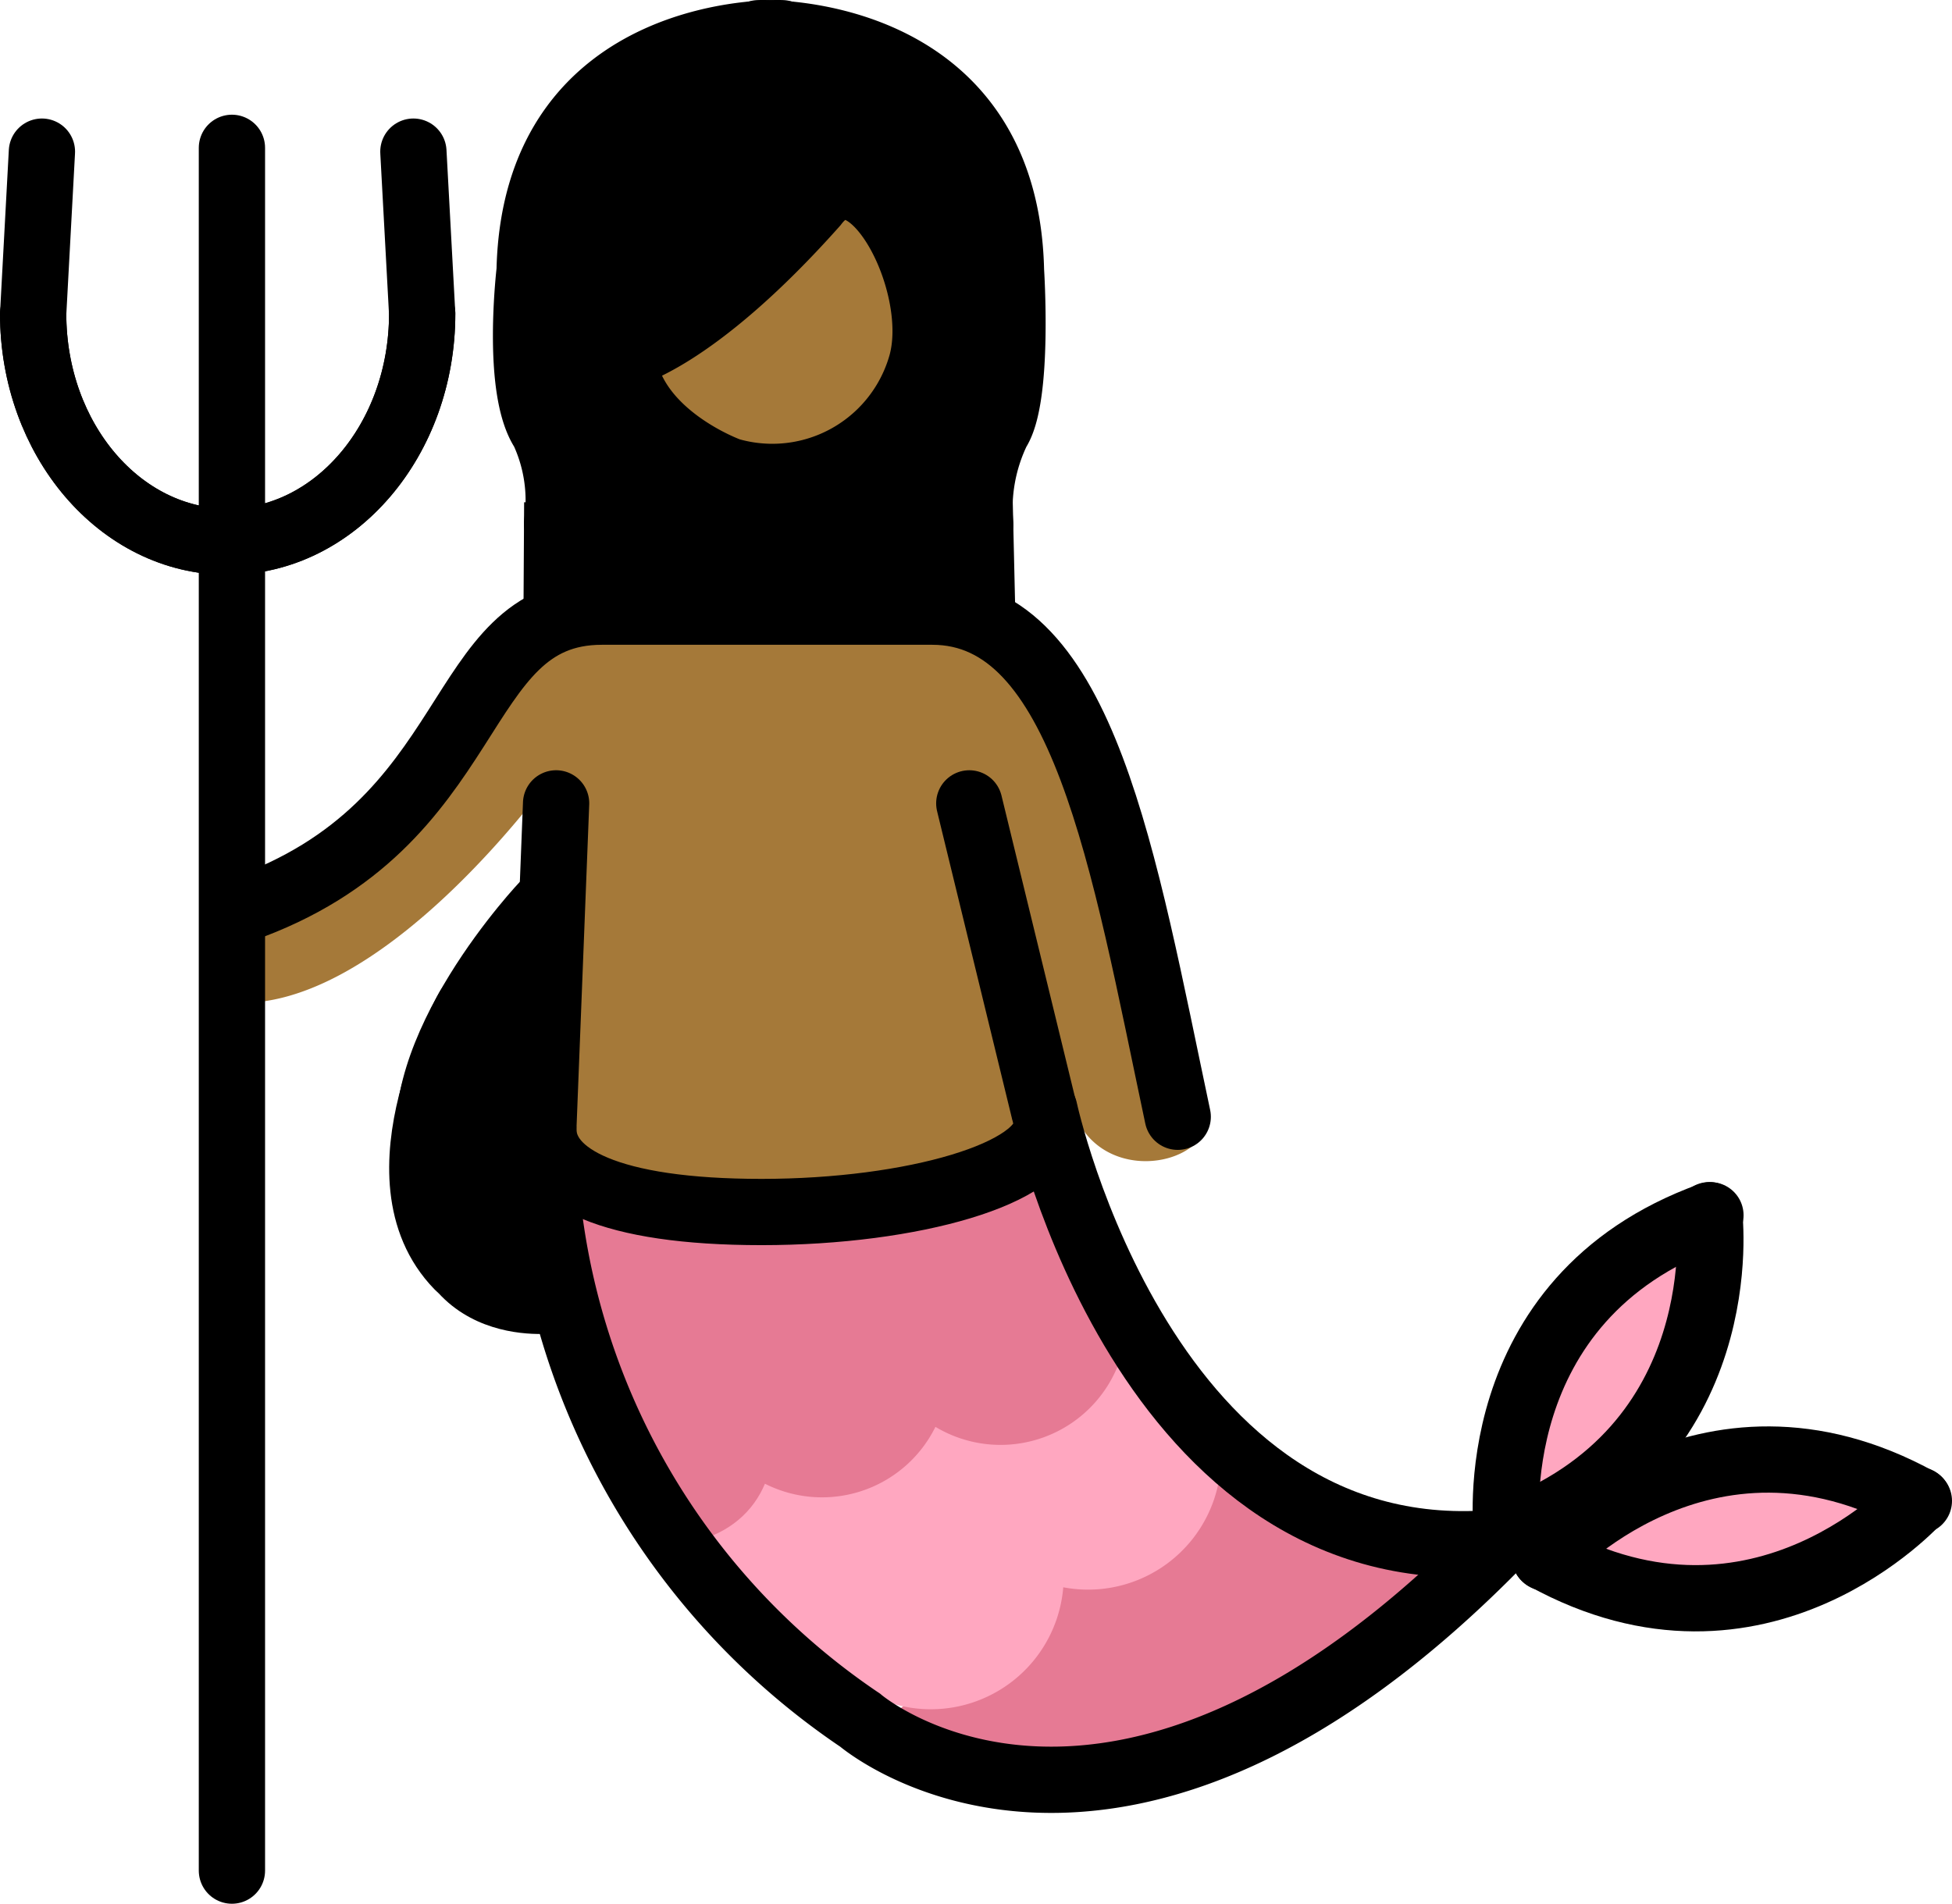 <?xml version="1.0" encoding="UTF-8" standalone="no"?>
<svg
   id="emoji"
   viewBox="0 0 58.907 57.462"
   version="1.1"
   sodipodi:docname="1f9dc-1f3fe-200d-2640-fe0f.svg"
   width="58.907"
   height="57.462"
   xmlns:inkscape="http://www.inkscape.org/namespaces/inkscape"
   xmlns:sodipodi="http://sodipodi.sourceforge.net/DTD/sodipodi-0.dtd"
   xmlns="http://www.w3.org/2000/svg"
   xmlns:svg="http://www.w3.org/2000/svg">
  <defs
     id="defs28" />
  <sodipodi:namedview
     id="namedview28"
     pagecolor="#ffffff"
     bordercolor="#000000"
     borderopacity="0.25"
     inkscape:showpageshadow="2"
     inkscape:pageopacity="0.0"
     inkscape:pagecheckerboard="0"
     inkscape:deskcolor="#d1d1d1" />
  <g
     id="color"
     transform="translate(-7.954,-6.846)">
    <path
       fill="#e67a94"
       d="m 33.89,59.412 10.457,-8.456 8.047,3.77 c 0,0 -8.819,11.164 -18.504,4.686 z"
       id="path1" />
    <path
       fill="#ffa7c0"
       d="m 26.854,51.666 a 3.364,3.364 0 0 0 2.631,-2.907 c 0.486,-2.61 3.855,2.766 4.943,-1.647 0,0 6.944,1.493 6.043,-2.197 l 4.106,5.176 c 0,0 -1.657,4.155 -5.894,3.113 0,0 1.43,5.9 -3.445,4.23 0,0 0.646,1.893 -3.547,0.129 z"
       id="path2" />
    <path
       fill="none"
       stroke="#ffa7c0"
       stroke-linecap="round"
       stroke-miterlimit="10"
       stroke-width="2"
       d="m 38.669,52.954 a 3.01,3.01 0 0 1 -4.747,3.608"
       id="path3" />
    <path
       fill="none"
       stroke="#ffa7c0"
       stroke-linecap="round"
       stroke-miterlimit="10"
       stroke-width="2"
       d="m 43.421,49.344 a 3.013,3.013 0 0 1 -4.752,3.609"
       id="path4" />
    <path
       fill="none"
       stroke="#e67a94"
       stroke-linecap="round"
       stroke-miterlimit="10"
       stroke-width="2"
       d="m 30.14,49.23 c 0.38,1.373 0.093,2.692 -1.307,3.129 -1.402,0.439 -1.598,-1.034 -1.979,-2.409"
       id="path5" />
    <path
       fill="none"
       stroke="#e67a94"
       stroke-linecap="round"
       stroke-miterlimit="10"
       stroke-width="2"
       d="m 35.517,47.644 a 2.816,2.816 0 0 1 -5.386,1.586"
       id="path6" />
    <path
       fill="none"
       stroke="#e67a94"
       stroke-linecap="round"
       stroke-miterlimit="10"
       stroke-width="2"
       d="m 40.904,46.056 a 2.817,2.817 0 0 1 -5.388,1.588"
       id="path7" />
    <path
       fill="#e67a94"
       d="m 23.646,42.659 c 0,0 0.115,2.516 1.647,0.347 1.533,-2.169 5.842,3.353 8.675,-0.203 0,0 4.77,2.312 5.493,-1.416 l 1.966,5.059 c 0,0 -2.342,4.425 -5.753,1.706 0,0 -1.619,4.714 -5.35,1.157 0,0 -0.327,5.076 -4.664,1.144 z"
       id="path8" />
    <path
       fill="#ffa7c0"
       d="m 59.258,43.853 c 2.009,0.915 -3.162,9.868 -5.707,9.252 -2.545,-0.616 4.01,-10.021 5.707,-9.252 z"
       id="path9" />
    <path
       fill="#ffa7c0"
       d="m 53.765,53.885 c -1.139,-2.356 10.29,-3.266 10.771,-1.467 0.571,2.136 -9.631,3.824 -10.771,1.467"
       id="path10" />
  </g>
  <g
     id="skin"
     transform="translate(-7.954,-6.846)">
    <path
       fill="#a57939"
       d="m 24.643,30.236 c 0,0 -5.307,7.476 -9.965,6.844 L 14.52,34.081 c 0,0 3.869,-0.08 9.871,-8.292 l 12.396,-0.632 c 0,0 3.632,1.343 4.896,6.633 0.781,3.272 1.369,5.945 2.178,7.28 a 4.296,4.296 0 0 1 0.563,1.485 c -0.077,1.586 -3.501,2.128 -4.154,-0.434 -1.815,-2.371 -1.527,2.612 -1.527,2.612 l -14.589,0.452"
       id="path11" />
    <path
       fill="#a57939"
       d="m 36.241,17.27 a 4.784,4.784 0 0 1 -4.784,4.785 v 0 c -2.643,0 -6.528,-4.037 -4.023,-4.873 2.616,-0.871 3.092,-3.091 4.201,-4.042 2.007,-1.72 4.606,1.487 4.606,4.13 z"
       id="path12" />
  </g>
  <g
     id="hair"
     transform="translate(-7.954,-6.846)">
    <path
       fill="#000000"
       d="m 23.671,33.431 c 0,0 -4.518,4.729 -3.669,8.582 -0.044,5.809 4.761,5.067 4.761,5.067 z"
       id="path13" />
    <path
       fill="#000000"
       d="m 24.839,25.157 c 0,0 0.69,-3.324 -0.359,-5.393 -1.049,-2.068 -1.529,-11.161 6.998,-11.36 8.527,-0.198 6.714,11.416 6.714,11.416 l -0.879,5.043 -5.441,-3.185 c 0,0 8.613,-4.224 1.025,-8.736 0,0 -3.969,5.131 -6.579,4.776 l 4.741,3.969 z"
       id="path14" />
    <polygon
       fill="#000000"
       points="38.514,21.886 38.595,25.397 23.751,25.418 23.771,22.007 "
       id="polygon14" />
  </g>
  <g
     id="line"
     transform="translate(-7.954,-6.846)">
    <path
       fill="none"
       stroke="#000000"
       stroke-linecap="round"
       stroke-miterlimit="10"
       stroke-width="2"
       d="m 15.235,34.304 c 7.326,-2.569 6.312,-8.996 10.883,-8.996 h 9.971 c 4.571,0 5.774,7.548 7.406,15.246"
       id="path15" />
    <path
       fill="none"
       stroke="#000000"
       stroke-linecap="round"
       stroke-miterlimit="10"
       stroke-width="2"
       d="m 24.736,31.095 -0.388,9.867 a 21.666,21.666 0 0 0 9.563,17.805 c 0,0 7.698,6.609 19.438,-5.503"
       id="path16" />
    <line
       x1="39.471"
       x2="37.205"
       y1="40.397"
       y2="31.095"
       fill="none"
       stroke="#000000"
       stroke-linecap="round"
       stroke-miterlimit="10"
       stroke-width="2"
       id="line16" />
    <path
       fill="none"
       stroke="#000000"
       stroke-linecap="round"
       stroke-miterlimit="10"
       stroke-width="2"
       d="M 53.233,53.401 C 42.503,54.451 39.471,40.34 39.471,40.34"
       id="path17" />
    <line
       x1="14.953"
       x2="14.953"
       y1="63.308"
       y2="11.308"
       fill="none"
       stroke="#000000"
       stroke-linecap="round"
       stroke-linejoin="round"
       stroke-width="2"
       id="line17" />
    <path
       fill="none"
       stroke="#000000"
       stroke-linecap="round"
       stroke-miterlimit="10"
       stroke-width="2"
       d="m 8.954,16.314 c 0,3.8 2.628,6.882 5.87,6.882 3.242,0 5.87,-3.082 5.87,-6.882 L 20.429,11.423"
       id="path18" />
    <path
       fill="none"
       stroke="#000000"
       stroke-linecap="round"
       stroke-miterlimit="10"
       stroke-width="2"
       d="m 20.695,16.314 c 0,3.8 -2.628,6.882 -5.87,6.882 -3.242,0 -5.87,-3.082 -5.87,-6.882 L 9.219,11.423"
       id="path19" />
    <path
       fill="none"
       stroke="#000000"
       stroke-linecap="round"
       stroke-miterlimit="10"
       stroke-width="2"
       d="m 53.428,53.131 c 0,0 -0.856,-7.077 6.143,-9.604"
       id="path20" />
    <path
       fill="none"
       stroke="#000000"
       stroke-linecap="round"
       stroke-miterlimit="10"
       stroke-width="2"
       d="m 59.536,43.525 c 0,0 0.857,7.076 -6.141,9.604"
       id="path21" />
    <path
       fill="none"
       stroke="#000000"
       stroke-linecap="round"
       stroke-miterlimit="10"
       stroke-width="2"
       d="m 54.591,53.865 c 0,0 4.755,-5.311 11.27,-1.717"
       id="path22" />
    <path
       fill="none"
       stroke="#000000"
       stroke-linecap="round"
       stroke-miterlimit="10"
       stroke-width="2"
       d="m 65.838,52.123 c 0,0 -4.753,5.31 -11.27,1.716"
       id="path23" />
    <path
       fill="none"
       stroke="#000000"
       stroke-linecap="round"
       stroke-miterlimit="10"
       stroke-width="2"
       d="m 39.53,40.805 c 0,1.444 -4.007,2.624 -8.595,2.624 -4.592,0 -6.586,-1.063 -6.586,-2.508"
       id="path24" />
    <path
       fill="none"
       stroke="#000000"
       stroke-linecap="round"
       stroke-miterlimit="10"
       stroke-width="2"
       d="m 31.554,7.848 c 0,0 -7.453,-0.312 -7.617,7.171 0,0 -0.425,3.571 0.414,4.832 a 4.982,4.982 0 0 1 0.414,2.806"
       id="path25" />
    <path
       fill="none"
       stroke="#000000"
       stroke-linecap="round"
       stroke-miterlimit="10"
       stroke-width="2"
       d="m 37.533,22.679 a 5.399,5.399 0 0 1 0.516,-2.828 c 0.663,-1.014 0.414,-4.832 0.414,-4.832 C 38.299,7.536 30.846,7.848 30.846,7.848"
       id="path26" />
    <path
       fill="none"
       stroke="#000000"
       stroke-linecap="round"
       stroke-miterlimit="10"
       stroke-width="2"
       d="m 22.099,37.26 c 0,0 -2.928,5.123 -0.317,7.805"
       id="path27" />
    <path
       fill="none"
       stroke="#000000"
       stroke-linejoin="round"
       stroke-width="2"
       d="m 32.55,13.005 c 1.562,-2.056 3.918,2.365 3.206,4.848 a 4.676,4.676 0 0 1 -5.784,3.207 l -0.002,-5e-4 c 0,0 -2.997,-1.065 -3.231,-3.48 5e-4,0 2.093,-0.394 5.811,-4.574 z"
       id="path28" />
  </g>
</svg>
